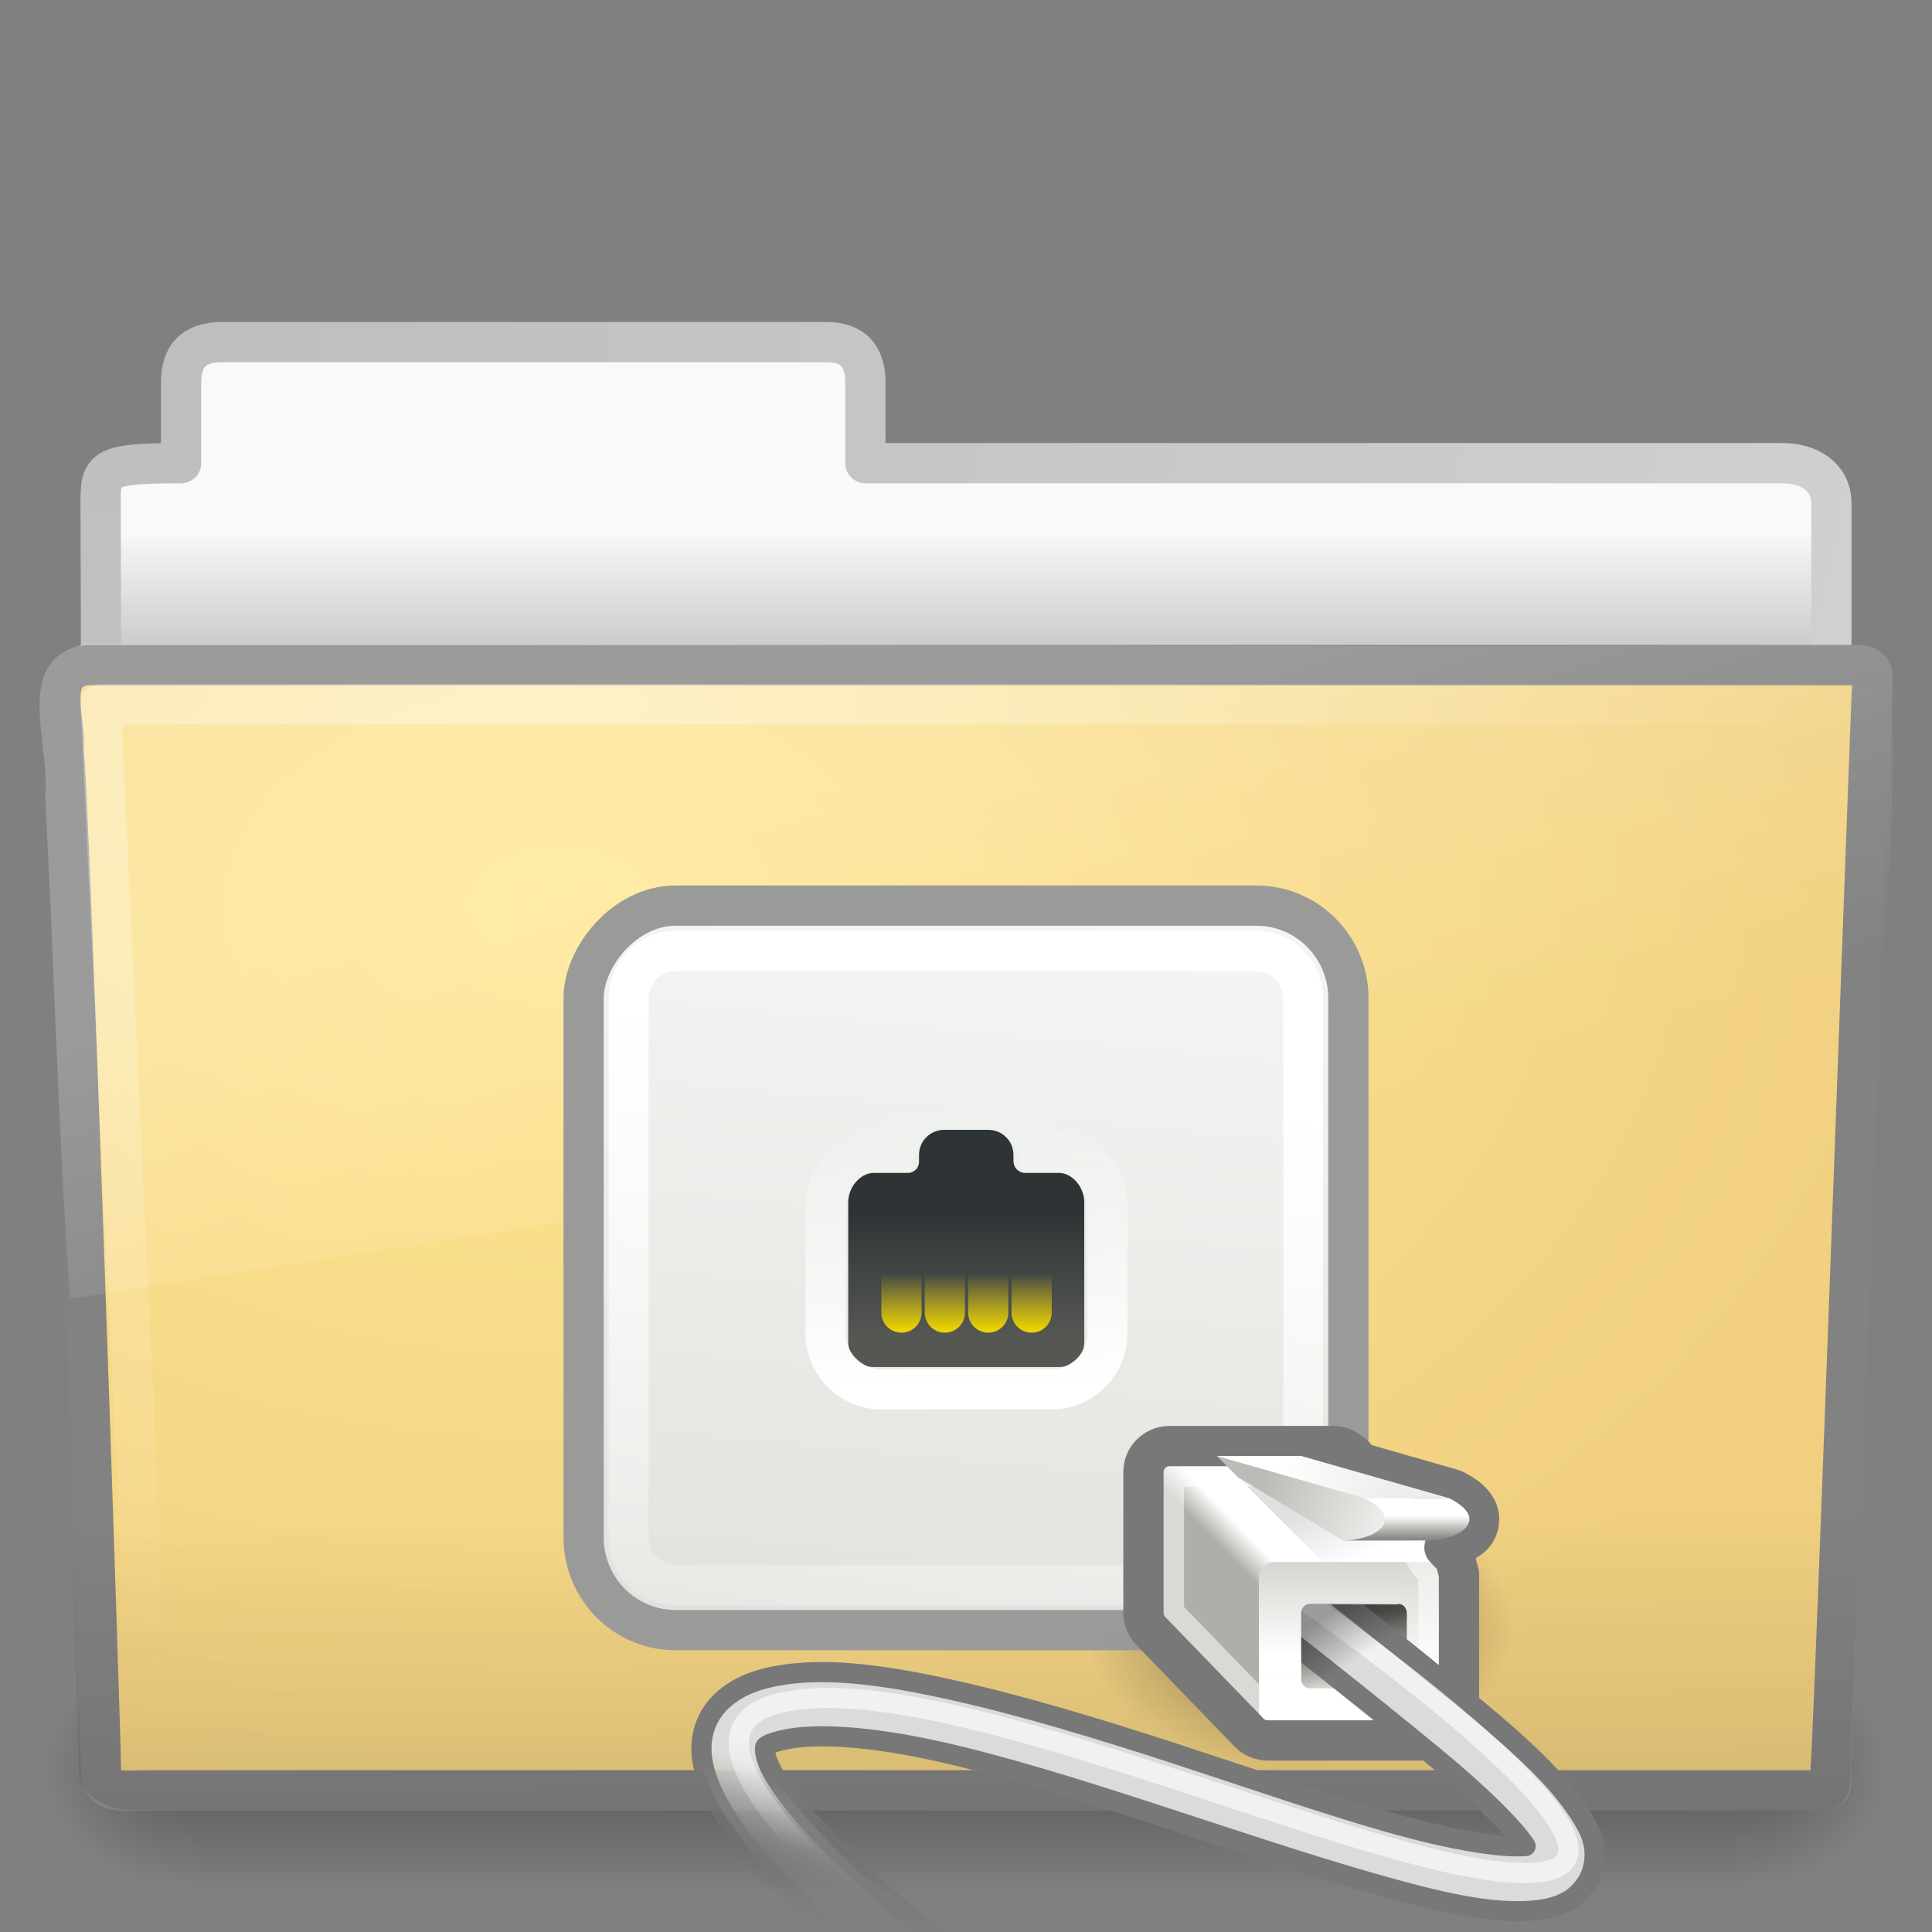 <?xml version="1.0" encoding="UTF-8" standalone="no"?>
<!-- Created with Inkscape (http://www.inkscape.org/) -->

<svg
   xmlns:dc="http://purl.org/dc/elements/1.1/"
   xmlns:cc="http://creativecommons.org/ns#"
   xmlns:rdf="http://www.w3.org/1999/02/22-rdf-syntax-ns#"
   xmlns:svg="http://www.w3.org/2000/svg"
   xmlns="http://www.w3.org/2000/svg"
   xmlns:xlink="http://www.w3.org/1999/xlink"
   xmlns:sodipodi="http://sodipodi.sourceforge.net/DTD/sodipodi-0.dtd"
   xmlns:inkscape="http://www.inkscape.org/namespaces/inkscape"
   version="1.0"
   width="48"
   height="48"
   id="svg44406"
   inkscape:version="0.48.4 r9939"
   sodipodi:docname="folder-remote.svg">
  <rect width="100%" height="100%" fill="#808080" stroke="none"/>
  <sodipodi:namedview
     pagecolor="#ffffff"
     bordercolor="#666666"
     borderopacity="1"
     objecttolerance="10"
     gridtolerance="10"
     guidetolerance="10"
     inkscape:pageopacity="0"
     inkscape:pageshadow="2"
     inkscape:window-width="1107"
     inkscape:window-height="620"
     id="namedview154"
     showgrid="false"
     inkscape:zoom="4.9166667"
     inkscape:cx="-20.193704"
     inkscape:cy="24"
     inkscape:window-x="398"
     inkscape:window-y="133"
     inkscape:window-maximized="0"
     inkscape:current-layer="svg44406" />
  <defs
     id="defs44408">
    <linearGradient
       id="linearGradient7822">
      <stop
         id="stop7824"
         style="stop-color:#000000;stop-opacity:1"
         offset="0" />
      <stop
         id="stop7826"
         style="stop-color:#000000;stop-opacity:0"
         offset="1" />
    </linearGradient>
    <radialGradient
       cx="14.363"
       cy="34.786"
       r="8.795"
       fx="14.363"
       fy="34.786"
       id="radialGradient2963"
       xlink:href="#linearGradient7822"
       gradientUnits="userSpaceOnUse"
       gradientTransform="matrix(-0.607,0,0,0.403,40.982,26.354)" />
    <linearGradient
       id="linearGradient7438">
      <stop
         id="stop7440"
         style="stop-color:#ffffff;stop-opacity:1"
         offset="0" />
      <stop
         id="stop7442"
         style="stop-color:#ffffff;stop-opacity:0"
         offset="1" />
    </linearGradient>
    <linearGradient
       x1="-7.852"
       y1="3.755"
       x2="-5.51"
       y2="18.938"
       id="linearGradient2623"
       xlink:href="#linearGradient7438"
       gradientUnits="userSpaceOnUse" />
    <linearGradient
       id="linearGradient6991">
      <stop
         id="stop6993"
         style="stop-color:#d3d7cf;stop-opacity:1"
         offset="0" />
      <stop
         id="stop6995"
         style="stop-color:#ffffff;stop-opacity:1"
         offset="1" />
    </linearGradient>
    <linearGradient
       x1="-7.975"
       y1="25.357"
       x2="-11.006"
       y2="-6.568"
       id="linearGradient2621"
       xlink:href="#linearGradient6991"
       gradientUnits="userSpaceOnUse"
       gradientTransform="matrix(1.187,0,0,1.2,-17.281,21.9)" />
    <linearGradient
       x1="-4.221"
       y1="59.879"
       x2="-4.221"
       y2="54.708"
       id="linearGradient7557"
       xlink:href="#linearGradient7269"
       gradientUnits="userSpaceOnUse"
       gradientTransform="matrix(0.964,0,0,0.972,-0.25,1.694)" />
    <linearGradient
       id="linearGradient7263">
      <stop
         id="stop7265"
         style="stop-color:#adb0a8;stop-opacity:1"
         offset="0" />
      <stop
         id="stop7267"
         style="stop-color:#ffffff;stop-opacity:1"
         offset="1" />
    </linearGradient>
    <linearGradient
       x1="1.626"
       y1="55.219"
       x2="0.822"
       y2="54.416"
       id="linearGradient7555"
       xlink:href="#linearGradient7263"
       gradientUnits="userSpaceOnUse" />
    <linearGradient
       id="linearGradient7257">
      <stop
         id="stop7259"
         style="stop-color:#000000;stop-opacity:1"
         offset="0" />
      <stop
         id="stop7261"
         style="stop-color:#000000;stop-opacity:0"
         offset="1" />
    </linearGradient>
    <linearGradient
       x1="-1.989"
       y1="51.138"
       x2="-3.359"
       y2="54"
       id="linearGradient2954"
       xlink:href="#linearGradient7257"
       gradientUnits="userSpaceOnUse"
       gradientTransform="matrix(-0.525,0,0,0.525,31.803,10.457)" />
    <linearGradient
       id="linearGradient7237">
      <stop
         id="stop7239"
         style="stop-color:#eeeeec;stop-opacity:1"
         offset="0" />
      <stop
         id="stop7241"
         style="stop-color:#babdb6;stop-opacity:1"
         offset="1" />
    </linearGradient>
    <linearGradient
       x1="-4.685"
       y1="52.64"
       x2="0.884"
       y2="50.563"
       id="linearGradient2948"
       xlink:href="#linearGradient7237"
       gradientUnits="userSpaceOnUse"
       gradientTransform="matrix(-0.525,0,0,0.525,31.803,10.457)" />
    <linearGradient
       id="linearGradient7245">
      <stop
         id="stop7247"
         style="stop-color:#eeeeec;stop-opacity:1"
         offset="0" />
      <stop
         id="stop7249"
         style="stop-color:#ffffff;stop-opacity:1"
         offset="1" />
    </linearGradient>
    <linearGradient
       x1="-5.082"
       y1="50.519"
       x2="0.265"
       y2="49.458"
       id="linearGradient2945"
       xlink:href="#linearGradient7245"
       gradientUnits="userSpaceOnUse"
       gradientTransform="matrix(-0.525,0,0,0.525,31.803,10.457)" />
    <linearGradient
       id="linearGradient7186">
      <stop
         id="stop7188"
         style="stop-color:#888a85;stop-opacity:1"
         offset="0" />
      <stop
         id="stop7190"
         style="stop-color:#ffffff;stop-opacity:1"
         offset="1" />
    </linearGradient>
    <linearGradient
       x1="-5.969"
       y1="52.875"
       x2="-5.969"
       y2="51.812"
       id="linearGradient2942"
       xlink:href="#linearGradient7186"
       gradientUnits="userSpaceOnUse"
       gradientTransform="matrix(-0.525,0,0,0.525,31.803,10.457)" />
    <linearGradient
       id="linearGradient7277">
      <stop
         id="stop7279"
         style="stop-color:#555753;stop-opacity:1"
         offset="0" />
      <stop
         id="stop7281"
         style="stop-color:#d3d7cf;stop-opacity:1"
         offset="1" />
    </linearGradient>
    <linearGradient
       x1="-3.536"
       y1="55.867"
       x2="-3.536"
       y2="59.445"
       id="linearGradient2939"
       xlink:href="#linearGradient7277"
       gradientUnits="userSpaceOnUse"
       gradientTransform="matrix(-0.525,0,0,0.54,31.803,9.858)" />
    <linearGradient
       x1="30.312"
       y1="27.313"
       x2="30.312"
       y2="24.688"
       id="linearGradient2617"
       xlink:href="#linearGradient7422"
       gradientUnits="userSpaceOnUse" />
    <linearGradient
       x1="30.312"
       y1="27.313"
       x2="30.312"
       y2="24.688"
       id="linearGradient2615"
       xlink:href="#linearGradient7422"
       gradientUnits="userSpaceOnUse" />
    <linearGradient
       x1="30.312"
       y1="27.313"
       x2="30.312"
       y2="24.688"
       id="linearGradient2613"
       xlink:href="#linearGradient7422"
       gradientUnits="userSpaceOnUse" />
    <linearGradient
       x1="30.312"
       y1="27.313"
       x2="30.312"
       y2="24.688"
       id="linearGradient2611"
       xlink:href="#linearGradient7422"
       gradientUnits="userSpaceOnUse" />
    <linearGradient
       id="linearGradient7422">
      <stop
         id="stop7424"
         style="stop-color:#edd400;stop-opacity:1"
         offset="0" />
      <stop
         id="stop7426"
         style="stop-color:#edd400;stop-opacity:0"
         offset="1" />
    </linearGradient>
    <linearGradient
       x1="30.312"
       y1="27.313"
       x2="30.312"
       y2="24.688"
       id="linearGradient2619"
       xlink:href="#linearGradient7422"
       gradientUnits="userSpaceOnUse" />
    <linearGradient
       id="linearGradient7430">
      <stop
         id="stop7432"
         style="stop-color:#ffffff;stop-opacity:1"
         offset="0" />
      <stop
         id="stop7434"
         style="stop-color:#ffffff;stop-opacity:0"
         offset="1" />
    </linearGradient>
    <linearGradient
       x1="28.875"
       y1="29"
       x2="29"
       y2="16"
       id="linearGradient2609"
       xlink:href="#linearGradient7430"
       gradientUnits="userSpaceOnUse"
       gradientTransform="matrix(-0.525,0,0,0.525,39.675,19.379)" />
    <linearGradient
       id="linearGradient7340">
      <stop
         id="stop7342"
         style="stop-color:#2e3436;stop-opacity:1"
         offset="0" />
      <stop
         id="stop7344"
         style="stop-color:#555753;stop-opacity:1"
         offset="1" />
    </linearGradient>
    <linearGradient
       x1="32.812"
       y1="21"
       x2="32.812"
       y2="26.205"
       id="linearGradient2607"
       xlink:href="#linearGradient7340"
       gradientUnits="userSpaceOnUse"
       gradientTransform="matrix(-0.586,0,0,0.586,42.306,17.819)" />
    <linearGradient
       id="linearGradient7576-259">
      <stop
         id="stop3231"
         style="stop-color:#787878;stop-opacity:1"
         offset="0" />
      <stop
         id="stop3233"
         style="stop-color:#6c6c6c;stop-opacity:0"
         offset="1" />
    </linearGradient>
    <linearGradient
       x1="38.75"
       y1="40.625"
       x2="40.125"
       y2="46.562"
       id="linearGradient2928"
       xlink:href="#linearGradient7576-259"
       gradientUnits="userSpaceOnUse"
       gradientTransform="matrix(-0.525,0,0,0.525,40.2,23.053)" />
    <linearGradient
       id="linearGradient7652-827">
      <stop
         id="stop3225"
         style="stop-color:#dbdbdb;stop-opacity:1"
         offset="0" />
      <stop
         id="stop3227"
         style="stop-color:#a0a0a0;stop-opacity:0"
         offset="1" />
    </linearGradient>
    <linearGradient
       x1="37.625"
       y1="40.312"
       x2="38.875"
       y2="45.062"
       id="linearGradient2926"
       xlink:href="#linearGradient7652-827"
       gradientUnits="userSpaceOnUse"
       gradientTransform="matrix(-0.525,0,0,0.525,40.2,23.053)" />
    <linearGradient
       id="linearGradient7660">
      <stop
         id="stop7662"
         style="stop-color:#ffffff;stop-opacity:1"
         offset="0" />
      <stop
         id="stop7664"
         style="stop-color:#ffffff;stop-opacity:0"
         offset="1" />
    </linearGradient>
    <linearGradient
       x1="41.188"
       y1="38.312"
       x2="42.124"
       y2="42.938"
       id="linearGradient2923"
       xlink:href="#linearGradient7660"
       gradientUnits="userSpaceOnUse"
       gradientTransform="matrix(-0.525,0,0,0.525,40.2,23.053)" />
    <linearGradient
       id="linearGradient7269">
      <stop
         id="stop7271"
         style="stop-color:#ffffff;stop-opacity:1"
         offset="0" />
      <stop
         id="stop7273"
         style="stop-color:#d3d7cf;stop-opacity:1"
         offset="1" />
    </linearGradient>
    <linearGradient
       x1="-4.11"
       y1="58.808"
       x2="-4.11"
       y2="55"
       id="linearGradient2920"
       xlink:href="#linearGradient7269"
       gradientUnits="userSpaceOnUse"
       gradientTransform="matrix(-0.59,0,0,0.612,31.869,5.138)" />
    <linearGradient
       id="linearGradient7812">
      <stop
         id="stop7814"
         style="stop-color:#000000;stop-opacity:1"
         offset="0" />
      <stop
         id="stop7816"
         style="stop-color:#000000;stop-opacity:0"
         offset="1" />
    </linearGradient>
    <linearGradient
       x1="-6.406"
       y1="32.438"
       x2="-7.781"
       y2="34.562"
       id="linearGradient2917"
       xlink:href="#linearGradient7812"
       gradientUnits="userSpaceOnUse"
       gradientTransform="matrix(-0.525,0,0,0.525,29.704,23.053)" />
    <linearGradient
       id="linearGradient3484">
      <stop
         id="stop3486"
         style="stop-color:#bdbdbd;stop-opacity:1"
         offset="0" />
      <stop
         id="stop3488"
         style="stop-color:#d0d0d0;stop-opacity:1"
         offset="1" />
    </linearGradient>
    <linearGradient
       id="linearGradient6404">
      <stop
         id="stop6406"
         style="stop-color:#f9f9f9;stop-opacity:1"
         offset="0" />
      <stop
         id="stop6408"
         style="stop-color:#c9c9c9;stop-opacity:1"
         offset="1" />
    </linearGradient>
    <linearGradient
       id="linearGradient5048-585">
      <stop
         id="stop2667"
         style="stop-color:#000000;stop-opacity:0"
         offset="0" />
      <stop
         id="stop2669"
         style="stop-color:#000000;stop-opacity:1"
         offset="0.5" />
      <stop
         id="stop2671"
         style="stop-color:#000000;stop-opacity:0"
         offset="1" />
    </linearGradient>
    <linearGradient
       id="linearGradient5060-179">
      <stop
         id="stop2675"
         style="stop-color:#000000;stop-opacity:1"
         offset="0" />
      <stop
         id="stop2677"
         style="stop-color:#000000;stop-opacity:0"
         offset="1" />
    </linearGradient>
    <linearGradient
       id="linearGradient5060-820">
      <stop
         id="stop2681"
         style="stop-color:#000000;stop-opacity:1"
         offset="0" />
      <stop
         id="stop2683"
         style="stop-color:#000000;stop-opacity:0"
         offset="1" />
    </linearGradient>
    <linearGradient
       id="linearGradient3390">
      <stop
         id="stop3392"
         style="stop-color:#51751e;stop-opacity:1"
         offset="0" />
      <stop
         id="stop3394"
         style="stop-color:#51751e;stop-opacity:1"
         offset="1" />
    </linearGradient>
    <linearGradient
       id="linearGradient7012-661-145-733-759-865-745">
      <stop
         id="stop2699"
         style="stop-color:#ffe791;stop-opacity:1;"
         offset="0" />
      <stop
         id="stop2701"
         style="stop-color:#f0cf80;stop-opacity:1;"
         offset="1" />
    </linearGradient>
    <linearGradient
       id="linearGradient6129-963-697-142-998-580-273">
      <stop
         id="stop2661"
         style="stop-color:#0a0a0a;stop-opacity:0.498"
         offset="0" />
      <stop
         id="stop2663"
         style="stop-color:#0a0a0a;stop-opacity:0"
         offset="1" />
    </linearGradient>
    <linearGradient
       id="linearGradient6087-437-184-795-110-662-495">
      <stop
         id="stop2693"
         style="stop-color:#ffffff;stop-opacity:0.4"
         offset="0" />
      <stop
         id="stop2695"
         style="stop-color:#ffffff;stop-opacity:0"
         offset="1" />
    </linearGradient>
    <linearGradient
       id="linearGradient8265-821-176-38-919-66-249">
      <stop
         id="stop2687"
         style="stop-color:#ffffff;stop-opacity:0.2"
         offset="0" />
      <stop
         id="stop2689"
         style="stop-color:#ffffff;stop-opacity:0"
         offset="1" />
    </linearGradient>
    <linearGradient
       x1="11.566"
       y1="22.292"
       x2="15.215"
       y2="33.955"
       id="linearGradient2431"
       xlink:href="#linearGradient8265-821-176-38-919-66-249"
       gradientUnits="userSpaceOnUse" />
    <radialGradient
       cx="7.265"
       cy="8.302"
       r="20.98"
       fx="7.265"
       fy="8.302"
       id="radialGradient2434"
       xlink:href="#linearGradient6087-437-184-795-110-662-495"
       gradientUnits="userSpaceOnUse"
       gradientTransform="matrix(0,1.208,-1.627,0,26.372,8.266)" />
    <linearGradient
       x1="22.935"
       y1="49.629"
       x2="22.809"
       y2="36.658"
       id="linearGradient2437"
       xlink:href="#linearGradient6129-963-697-142-998-580-273"
       gradientUnits="userSpaceOnUse"
       gradientTransform="matrix(1.145,0,0,0.998,-3.466,1.099)" />
    <radialGradient
       cx="63.969"
       cy="14.113"
       r="23.097"
       fx="63.969"
       fy="14.113"
       id="radialGradient2440"
       xlink:href="#linearGradient7012-661-145-733-759-865-745"
       gradientUnits="userSpaceOnUse"
       gradientTransform="matrix(1.565,-9.5143002e-8,6.1772287e-8,1.016,-86.213,8.146)" />
    <linearGradient
       x1="82.453"
       y1="45.114"
       x2="82.453"
       y2="16.047"
       id="linearGradient2442"
       xlink:href="#linearGradient3390"
       gradientUnits="userSpaceOnUse"
       gradientTransform="translate(-53.765,-0.114)" />
    <radialGradient
       cx="605.714"
       cy="486.648"
       r="117.143"
       fx="605.714"
       fy="486.648"
       id="radialGradient2445"
       xlink:href="#linearGradient5060-820"
       gradientUnits="userSpaceOnUse"
       gradientTransform="matrix(-3.0790825e-2,0,0,2.4705883e-2,23.39,31.942)" />
    <radialGradient
       cx="605.714"
       cy="486.648"
       r="117.143"
       fx="605.714"
       fy="486.648"
       id="radialGradient2448"
       xlink:href="#linearGradient5060-179"
       gradientUnits="userSpaceOnUse"
       gradientTransform="matrix(3.0790832e-2,0,0,2.4705883e-2,24.61,31.942)" />
    <linearGradient
       x1="302.857"
       y1="366.648"
       x2="302.857"
       y2="609.505"
       id="linearGradient2451"
       xlink:href="#linearGradient5048-585"
       gradientUnits="userSpaceOnUse"
       gradientTransform="matrix(7.9388558e-2,0,0,2.4705883e-2,-4.693,31.942)" />
    <linearGradient
       x1="62.989"
       y1="13.183"
       x2="62.989"
       y2="16.19"
       id="linearGradient2454"
       xlink:href="#linearGradient6404"
       gradientUnits="userSpaceOnUse"
       gradientTransform="translate(-50.941,0)" />
    <radialGradient
       cx="3"
       cy="5.017"
       r="21"
       fx="3"
       fy="5.017"
       id="radialGradient2456"
       xlink:href="#linearGradient3484"
       gradientUnits="userSpaceOnUse"
       gradientTransform="matrix(-1.274898e-8,1.714,-2.159,-1.4599595e-8,12.809,2.857)" />
  </defs>
  <path
     d="M 5.5,8.5 C 4.81,8.508 4.5,8.842 4.5,9.5 L 4.5,11.507 C 2.516,11.507 2.5,11.647 2.5,12.507 C 2.534,22.797 2.5,23.377 2.5,24.25 C 3.935,24.25 45.5,20.551 45.5,18.958 L 45.5,12.507 C 45.5,11.849 44.946,11.499 44.256,11.507 L 21.5,11.507 L 21.5,9.5 C 21.5,8.842 21.19,8.492 20.5,8.5 L 5.5,8.5 z"
     id="path3468"
     style="fill:url(#linearGradient2454);fill-opacity:1;stroke:url(#radialGradient2456);stroke-width:1;stroke-linecap:round;stroke-linejoin:round;stroke-miterlimit:4;stroke-dasharray:none;stroke-opacity:1;display:inline" />
  <rect
     width="38.333"
     height="6"
     x="4.833"
     y="41"
     id="rect4173"
     style="opacity:0.3;fill:url(#linearGradient2451);fill-opacity:1;fill-rule:nonzero;stroke:none;stroke-width:1;stroke-linecap:round;stroke-linejoin:miter;marker:none;marker-start:none;marker-mid:none;marker-end:none;stroke-miterlimit:4;stroke-dasharray:none;stroke-dashoffset:0;stroke-opacity:1;visibility:visible;display:inline;overflow:visible" />
  <path
     d="M 43.167,41 C 43.167,41 43.167,47 43.167,47 C 44.752,47.011 47,45.656 47,44 C 47,42.344 45.231,41 43.167,41 z"
     id="path5058"
     style="opacity:0.3;fill:url(#radialGradient2448);fill-opacity:1;fill-rule:nonzero;stroke:none;stroke-width:1;stroke-linecap:round;stroke-linejoin:miter;marker:none;marker-start:none;marker-mid:none;marker-end:none;stroke-miterlimit:4;stroke-dasharray:none;stroke-dashoffset:0;stroke-opacity:1;visibility:visible;display:inline;overflow:visible" />
  <path
     d="M 4.833,41 C 4.833,41 4.833,47 4.833,47 C 3.248,47.011 1,45.656 1,44 C 1,42.344 2.769,41 4.833,41 z"
     id="path5018"
     style="opacity:0.3;fill:url(#radialGradient2445);fill-opacity:1;fill-rule:nonzero;stroke:none;stroke-width:1;stroke-linecap:round;stroke-linejoin:miter;marker:none;marker-start:none;marker-mid:none;marker-end:none;stroke-miterlimit:4;stroke-dasharray:none;stroke-dashoffset:0;stroke-opacity:1;visibility:visible;display:inline;overflow:visible" />
  <path
     d="M 2.163,16.525 C 1.09,16.649 1.663,17.927 1.578,18.646 C 1.702,19.111 2.505,43.063 2.505,43.886 C 2.505,44.601 2.857,44.48 3.749,44.48 C 16.942,44.48 31.532,44.48 44.725,44.48 C 45.686,44.502 45.483,44.491 45.483,43.875 C 45.553,43.56 46.476,17.499 46.512,17.088 C 46.512,16.654 46.602,16.525 46.038,16.525 C 31.949,16.525 16.252,16.525 2.163,16.525 z"
     id="path3388"
     style="fill:url(#radialGradient2440);fill-opacity:1;stroke:#828282;stroke-width:1;stroke-linecap:round;stroke-linejoin:round;stroke-miterlimit:4;stroke-dashoffset:0;stroke-opacity:1" />
  <path
     d="m 2.058,16.065 43.896,4.03e-4 c 0.634,0 1.045,0.445 1.045,0.997 L 45.967,44.023 C 45.982,44.723 45.758,45 45.022,44.985 L 3.241,44.968 c -0.634,0 -1.274,-0.413 -1.274,-0.966 L 1.013,17.063 c 0,-0.553 0.411,-0.998 1.045,-0.998 z"
     id="path6127"
     style="opacity:0.4;fill:url(#linearGradient2437);fill-opacity:1;stroke:none"
     inkscape:connector-curvature="0" />
  <path
     d="M 46.5,17.5 C 32.969,17.5 16.031,17.5 2.5,17.5 C 2.885,25.677 3.271,33.854 3.656,42.031"
     id="path2435"
     style="fill:none;fill-rule:evenodd;stroke:url(#radialGradient2434);stroke-width:1;stroke-linecap:round;stroke-linejoin:round;stroke-miterlimit:4;stroke-dasharray:none;stroke-opacity:1" />
  <path
     d="M 46.115,16.023 C 31.565,16.096 16.645,15.979 2.094,16 C 0.287,16.411 1.259,18.467 1.121,19.772 C 1.343,23.935 1.444,28.116 1.742,32.268 C 16.742,29.906 31.668,27.661 46.406,25.219 C 47.187,22.632 46.977,17.964 47.018,17.018 C 47.097,16.342 46.641,16.011 46.115,16.023 z"
     id="path3455"
     style="fill:url(#linearGradient2431);fill-opacity:1;stroke:none;stroke-width:1;stroke-linecap:round;stroke-linejoin:round;stroke-miterlimit:4;stroke-dashoffset:0;stroke-opacity:1" />
  <path
     d="M 37.576,29.35 L 36.002,29.35 L 34.952,29.35 L 36.527,29.35 L 37.576,29.35 z"
     id="path7013"
     style="fill:#ffffff;fill-opacity:1;fill-rule:evenodd;stroke:none" />
  <path
     d="M 26.933,40.39 C 26.932,42.35 29.321,43.939 32.268,43.939 C 35.215,43.939 37.604,42.35 37.604,40.39 C 37.604,38.43 35.215,36.841 32.268,36.841 C 29.321,36.841 26.932,38.43 26.933,40.39 z"
     id="path7820"
     style="opacity:0.459;fill:url(#radialGradient2963);fill-opacity:1;fill-rule:evenodd;stroke:none" />
  <g
     transform="translate(-1,-3.0992553e-7)"
     id="g2540">
    <rect
       width="19"
       height="18"
       rx="2.285"
       ry="2.3"
       x="-34.5"
       y="22.5"
       transform="scale(-1,1)"
       id="rect5925"
       style="fill:url(#linearGradient2621);fill-opacity:1;fill-rule:evenodd;stroke:#999999;stroke-width:1;stroke-linecap:round;stroke-linejoin:round;stroke-miterlimit:4;stroke-dasharray:none;stroke-dashoffset:0.7;stroke-opacity:0.992" />
    <path
       d="M -12.5,1.5 C -13.073,1.5 -13.5,1.927 -13.5,2.5 L -13.5,13.5 C -13.5,14.073 -13.073,14.5 -12.5,14.5 L -0.5,14.5 C 0.073,14.5 0.5,14.073 0.5,13.5 L 0.5,2.5 C 0.5,1.927 0.073,1.5 -0.5,1.5 L -12.5,1.5 z"
       transform="matrix(-1.197,0,0,1.212,17.216,21.808)"
       id="path6964"
       style="fill:none;stroke:url(#linearGradient2623);stroke-width:0.83;stroke-linecap:round;stroke-linejoin:round;stroke-miterlimit:4;stroke-dasharray:none;stroke-dashoffset:0.7;stroke-opacity:0.992" />
  </g>
  <g
     transform="matrix(-0.612,0,0,0.63,31.716,4.055)"
     id="g7162">
    <path
       d="M -2.344,51 C -2.549,51 -2.725,51.101 -2.844,51.25 L -6.859,55.25 C -6.894,55.382 -6.958,55.521 -7,55.656 L -7,61.177 C -7,61.541 -6.703,61.833 -6.344,61.833 L 0.344,61.833 C 0.524,61.833 0.695,61.764 0.812,61.646 L 4.812,57.646 C 4.93,57.527 5,57.359 5,57.177 L 5,51.656 C 5,51.474 4.93,51.306 4.812,51.188 C 4.693,51.069 4.524,51 4.344,51 L -2.344,51 L -2.344,51 z"
       id="rect6100"
       style="fill:url(#linearGradient7555);fill-opacity:1;fill-rule:evenodd;stroke:none" />
    <path
       d="M -6.374,55.167 L 0.088,55.167 C 0.435,55.167 0.714,55.451 0.714,55.805 L 0.714,61.195 C 0.714,61.549 0.435,61.833 0.088,61.833 L -6.374,61.833 C -6.721,61.833 -7,61.549 -7,61.195 L -7,55.805 C -7,55.451 -6.721,55.167 -6.374,55.167 L -6.374,55.167 z"
       id="path6105"
       style="fill:url(#linearGradient7557);fill-opacity:1;fill-rule:evenodd;stroke:none" />
  </g>
  <path
     d="M 32.328,36.173 L 34.952,38.797 L 32.853,38.797 L 30.229,36.173 L 32.328,36.173"
     id="path7253"
     style="opacity:0.123;fill:url(#linearGradient2954);fill-opacity:1;fill-rule:evenodd;stroke:none" />
  <path
     d="M 30.229,36.173 L 35.215,38.272 L 33.378,38.272 L 30.754,36.698 L 30.229,36.173"
     id="path6126"
     style="fill:#babdb6;fill-rule:evenodd;stroke:none" />
  <path
     d="M 33.148,36.435 C 33.161,36.435 33.177,36.439 33.23,36.501 C 33.246,36.513 33.262,36.524 33.279,36.534 C 33.29,36.545 33.301,36.556 33.312,36.566 C 33.323,36.578 33.334,36.589 33.345,36.599 L 33.361,36.599 C 33.372,36.611 33.383,36.622 33.394,36.632 L 33.493,36.73 C 33.549,36.783 33.616,36.822 33.689,36.845 L 35.92,37.485 C 36.13,37.594 36.2,37.668 36.231,37.731 C 36.232,37.732 36.214,37.801 36.231,37.78 C 36.188,37.832 36.042,37.912 35.789,37.96 C 35.61,37.997 35.465,38.125 35.407,38.298 C 35.35,38.471 35.389,38.661 35.51,38.797 L 35.69,38.994 C 35.701,39.04 35.718,39.083 35.739,39.158 C 35.743,39.172 35.735,39.176 35.739,39.19 L 35.739,42.602 C 35.739,42.63 35.739,42.662 35.707,42.7 C 35.69,42.719 35.652,42.733 35.625,42.733 L 31.508,42.733 C 31.46,42.733 31.42,42.728 31.393,42.7 C 31.393,42.695 31.393,42.689 31.393,42.684 L 28.95,40.158 C 28.922,40.13 28.917,40.117 28.917,40.06 L 28.917,36.583 C 28.917,36.526 28.922,36.497 28.95,36.468 C 28.969,36.448 29.031,36.435 29.048,36.435 L 33.148,36.435 L 33.148,36.435 z"
     id="path7235"
     style="opacity:0.534;fill:none;stroke:#ffffff;stroke-width:1;stroke-linecap:round;stroke-linejoin:round;stroke-miterlimit:4;stroke-dashoffset:0.7;stroke-opacity:1" />
  <path
     d="M 33.148,35.927 C 33.352,35.927 33.511,36.042 33.624,36.173 L 33.64,36.156 L 33.657,36.189 L 33.837,36.353 L 36.067,36.993 C 36.084,36.997 36.101,37.002 36.117,37.009 C 36.405,37.153 36.59,37.3 36.691,37.501 C 36.791,37.703 36.752,37.956 36.625,38.108 C 36.453,38.315 36.175,38.398 35.887,38.452 L 36.1,38.682 C 36.13,38.709 36.152,38.743 36.166,38.78 C 36.182,38.844 36.202,38.946 36.231,39.043 C 36.24,39.064 36.245,39.086 36.248,39.108 L 36.248,42.602 C 36.248,42.759 36.188,42.907 36.084,43.028 C 35.979,43.149 35.816,43.241 35.625,43.241 L 31.508,43.241 C 31.338,43.241 31.163,43.181 31.033,43.045 L 28.589,40.519 C 28.47,40.396 28.409,40.236 28.409,40.06 L 28.409,36.583 C 28.409,36.407 28.47,36.247 28.589,36.124 C 28.706,36.003 28.878,35.927 29.048,35.927 L 33.148,35.927 L 33.148,35.927 z"
     id="path7229"
     style="fill:none;stroke:#787878;stroke-width:1;stroke-linecap:round;stroke-linejoin:round;stroke-miterlimit:4;stroke-dashoffset:0.7;stroke-opacity:1" />
  <path
     d="M 30.229,36.173 L 36.002,37.485 L 34.952,38.272 L 33.378,38.272 L 30.754,36.698 L 30.229,36.173"
     id="path7184"
     style="fill:url(#linearGradient2948);fill-opacity:1;fill-rule:evenodd;stroke:none" />
  <path
     d="M 32.328,36.173 L 36.002,37.222 L 33.903,37.222 L 30.229,36.173 L 32.328,36.173"
     id="path7171"
     style="fill:url(#linearGradient2945);fill-opacity:1;fill-rule:evenodd;stroke:none" />
  <path
     d="M 36.002,37.222 L 34.053,37.222 L 33.903,37.222 C 34.952,37.747 34.165,38.272 33.378,38.272 L 35.477,38.272 C 36.264,38.272 37.051,37.747 36.002,37.222 L 36.002,37.222 z"
     id="rect7173"
     style="fill:url(#linearGradient2942);fill-opacity:1;fill-rule:evenodd;stroke:none" />
  <path
     d="M 34.739,39.847 L 32.541,39.847 C 32.423,39.847 32.328,39.949 32.328,40.076 L 32.328,41.716 C 32.328,41.843 32.423,41.946 32.541,41.946 L 34.739,41.946 C 34.857,41.946 34.952,41.843 34.952,41.716 L 34.952,40.076 C 34.952,39.949 34.857,39.847 34.739,39.847 z"
     id="path7275"
     style="fill:url(#linearGradient2939);fill-opacity:1;fill-rule:evenodd;stroke:none" />
  <g
     transform="translate(-1,-3.0992553e-7)"
     id="g2531">
    <path
       d="M 25.556,28.071 C 25.901,28.071 26.179,28.349 26.179,28.693 L 26.179,28.848 C 26.179,29.006 26.303,29.141 26.472,29.141 L 27.315,29.141 C 27.66,29.141 27.938,29.52 27.938,29.865 L 27.938,33.34 C 27.938,33.684 27.66,33.963 27.315,33.963 L 22.697,33.963 C 22.353,33.963 22.074,33.684 22.074,33.34 L 22.074,29.865 C 22.074,29.52 22.353,29.141 22.697,29.141 L 23.54,29.141 C 23.681,29.151 23.833,29.041 23.833,28.857 L 23.833,28.693 C 23.833,28.349 24.112,28.071 24.457,28.071 L 25.556,28.071 z"
       id="rect7327"
       style="fill:url(#linearGradient2607);fill-opacity:1;fill-rule:evenodd;stroke:none" />
    <path
       d="M 23.688,27.781 C 23.061,27.781 22.602,28.266 22.469,28.844 L 22.125,28.844 C 21.401,28.844 20.781,29.425 20.781,30.156 L 20.781,33.25 C 20.781,33.982 21.393,34.594 22.125,34.594 L 26.25,34.594 C 26.982,34.594 27.594,33.982 27.594,33.25 L 27.594,30.156 C 27.594,29.425 26.974,28.844 26.25,28.844 L 25.938,28.844 C 25.798,28.261 25.314,27.781 24.688,27.781 L 23.688,27.781 z"
       transform="matrix(1.028,0,0,1.028,0.147,-1.046)"
       id="path2709"
       style="fill:none;stroke:url(#linearGradient2609);stroke-width:0.973;stroke-linecap:round;stroke-linejoin:miter;stroke-miterlimit:4;stroke-dashoffset:0.7;stroke-opacity:1" />
    <g
       transform="matrix(-0.539,0,0,0.539,40.914,18.327)"
       id="g7393"
       style="fill-opacity:1;stroke:url(#linearGradient2619);stroke-width:1.854">
      <path
         d="M 26.5,26.5 L 26.5,24.5"
         id="path7352"
         style="fill:none;stroke:url(#linearGradient2611);stroke-width:1.854px;stroke-linecap:round;stroke-linejoin:miter;stroke-opacity:1" />
      <path
         d="M 28.5,26.5 L 28.5,24.5"
         id="path7362"
         style="fill:none;stroke:url(#linearGradient2613);stroke-width:1.854px;stroke-linecap:round;stroke-linejoin:miter;stroke-opacity:1" />
      <path
         d="M 30.5,26.5 L 30.5,24.5"
         id="path7364"
         style="fill:none;stroke:url(#linearGradient2615);stroke-width:1.854px;stroke-linecap:round;stroke-linejoin:miter;stroke-opacity:1" />
      <path
         d="M 32.5,26.5 L 32.5,24.5"
         id="path7366"
         style="fill:none;stroke:url(#linearGradient2617);stroke-width:1.854px;stroke-linecap:round;stroke-linejoin:miter;stroke-opacity:1" />
    </g>
  </g>
  <path
     d="M 32.492,39.092 C 32.492,39.092 34.691,40.807 36.74,42.503 C 37.764,43.352 38.681,44.194 39.216,45.013 C 39.484,45.422 39.734,45.864 39.561,46.472 C 39.474,46.776 39.24,47.061 38.987,47.21 C 38.733,47.36 38.484,47.423 38.199,47.456 C 37.085,47.585 35.717,47.25 34.083,46.784 C 32.449,46.318 30.583,45.691 28.704,45.078 C 26.825,44.465 24.927,43.868 23.275,43.504 C 21.624,43.14 20.213,43.039 19.405,43.241 C 19.022,43.337 19.014,43.399 19.011,43.405 C 19.009,43.411 18.977,43.581 19.126,43.897 C 19.423,44.529 20.304,45.533 21.324,46.489 C 23.362,48.4 25.965,50.228 25.965,50.228 L 25.046,51.507 C 25.046,51.507 22.401,49.661 20.241,47.637 C 19.161,46.624 18.205,45.594 17.716,44.553 C 17.471,44.033 17.308,43.444 17.535,42.848 C 17.762,42.251 18.344,41.866 19.011,41.7 C 20.302,41.377 21.868,41.592 23.62,41.979 C 25.371,42.365 27.303,42.952 29.196,43.569 C 31.089,44.187 32.937,44.827 34.509,45.275 C 36.038,45.711 37.29,45.915 37.904,45.865 C 37.579,45.368 36.699,44.525 35.723,43.717 C 33.77,42.1 31.541,40.371 31.541,40.371 L 32.492,39.092 L 32.492,39.092 z"
     id="path7506"
     style="fill:url(#linearGradient2926);fill-opacity:1;fill-rule:evenodd;stroke:url(#linearGradient2928);stroke-width:0.5;stroke-linecap:butt;stroke-linejoin:round;stroke-miterlimit:4;stroke-dasharray:none;stroke-opacity:1" />
  <path
     d="M 31.975,39.463 C 31.975,39.463 41.651,46.122 38.24,46.515 C 34.829,46.909 23.546,41.267 19.347,42.317 C 15.149,43.366 25.645,50.714 25.645,50.714"
     id="path7502"
     style="opacity:0.6;fill:none;stroke:url(#linearGradient2923);stroke-width:0.5;stroke-linecap:butt;stroke-linejoin:miter;stroke-miterlimit:4;stroke-dasharray:none;stroke-opacity:1" />
  <path
     d="M 34.906,38.813 L 34.739,39.863 L 32.541,39.863 C 32.423,39.863 32.328,39.965 32.328,40.093 L 32.328,41.733 L 31.279,41.569 L 31.279,39.223 C 31.279,39.001 31.443,38.813 31.656,38.813 L 34.906,38.813 z"
     id="path7512"
     style="fill:url(#linearGradient2920);fill-opacity:1;fill-rule:evenodd;stroke:none" />
  <path
     d="M 34.739,39.847 L 32.541,39.847 C 32.423,39.847 32.328,39.949 32.328,40.076 L 32.328,41.716 C 32.328,41.843 32.423,41.946 32.541,41.946 L 34.739,41.946 C 34.857,41.946 34.952,41.843 34.952,41.716 L 34.952,40.076 C 34.952,39.949 34.857,39.847 34.739,39.847 z"
     id="path7810"
     style="opacity:0.354;fill:url(#linearGradient2917);fill-opacity:1;fill-rule:evenodd;stroke:none" />
</svg>
